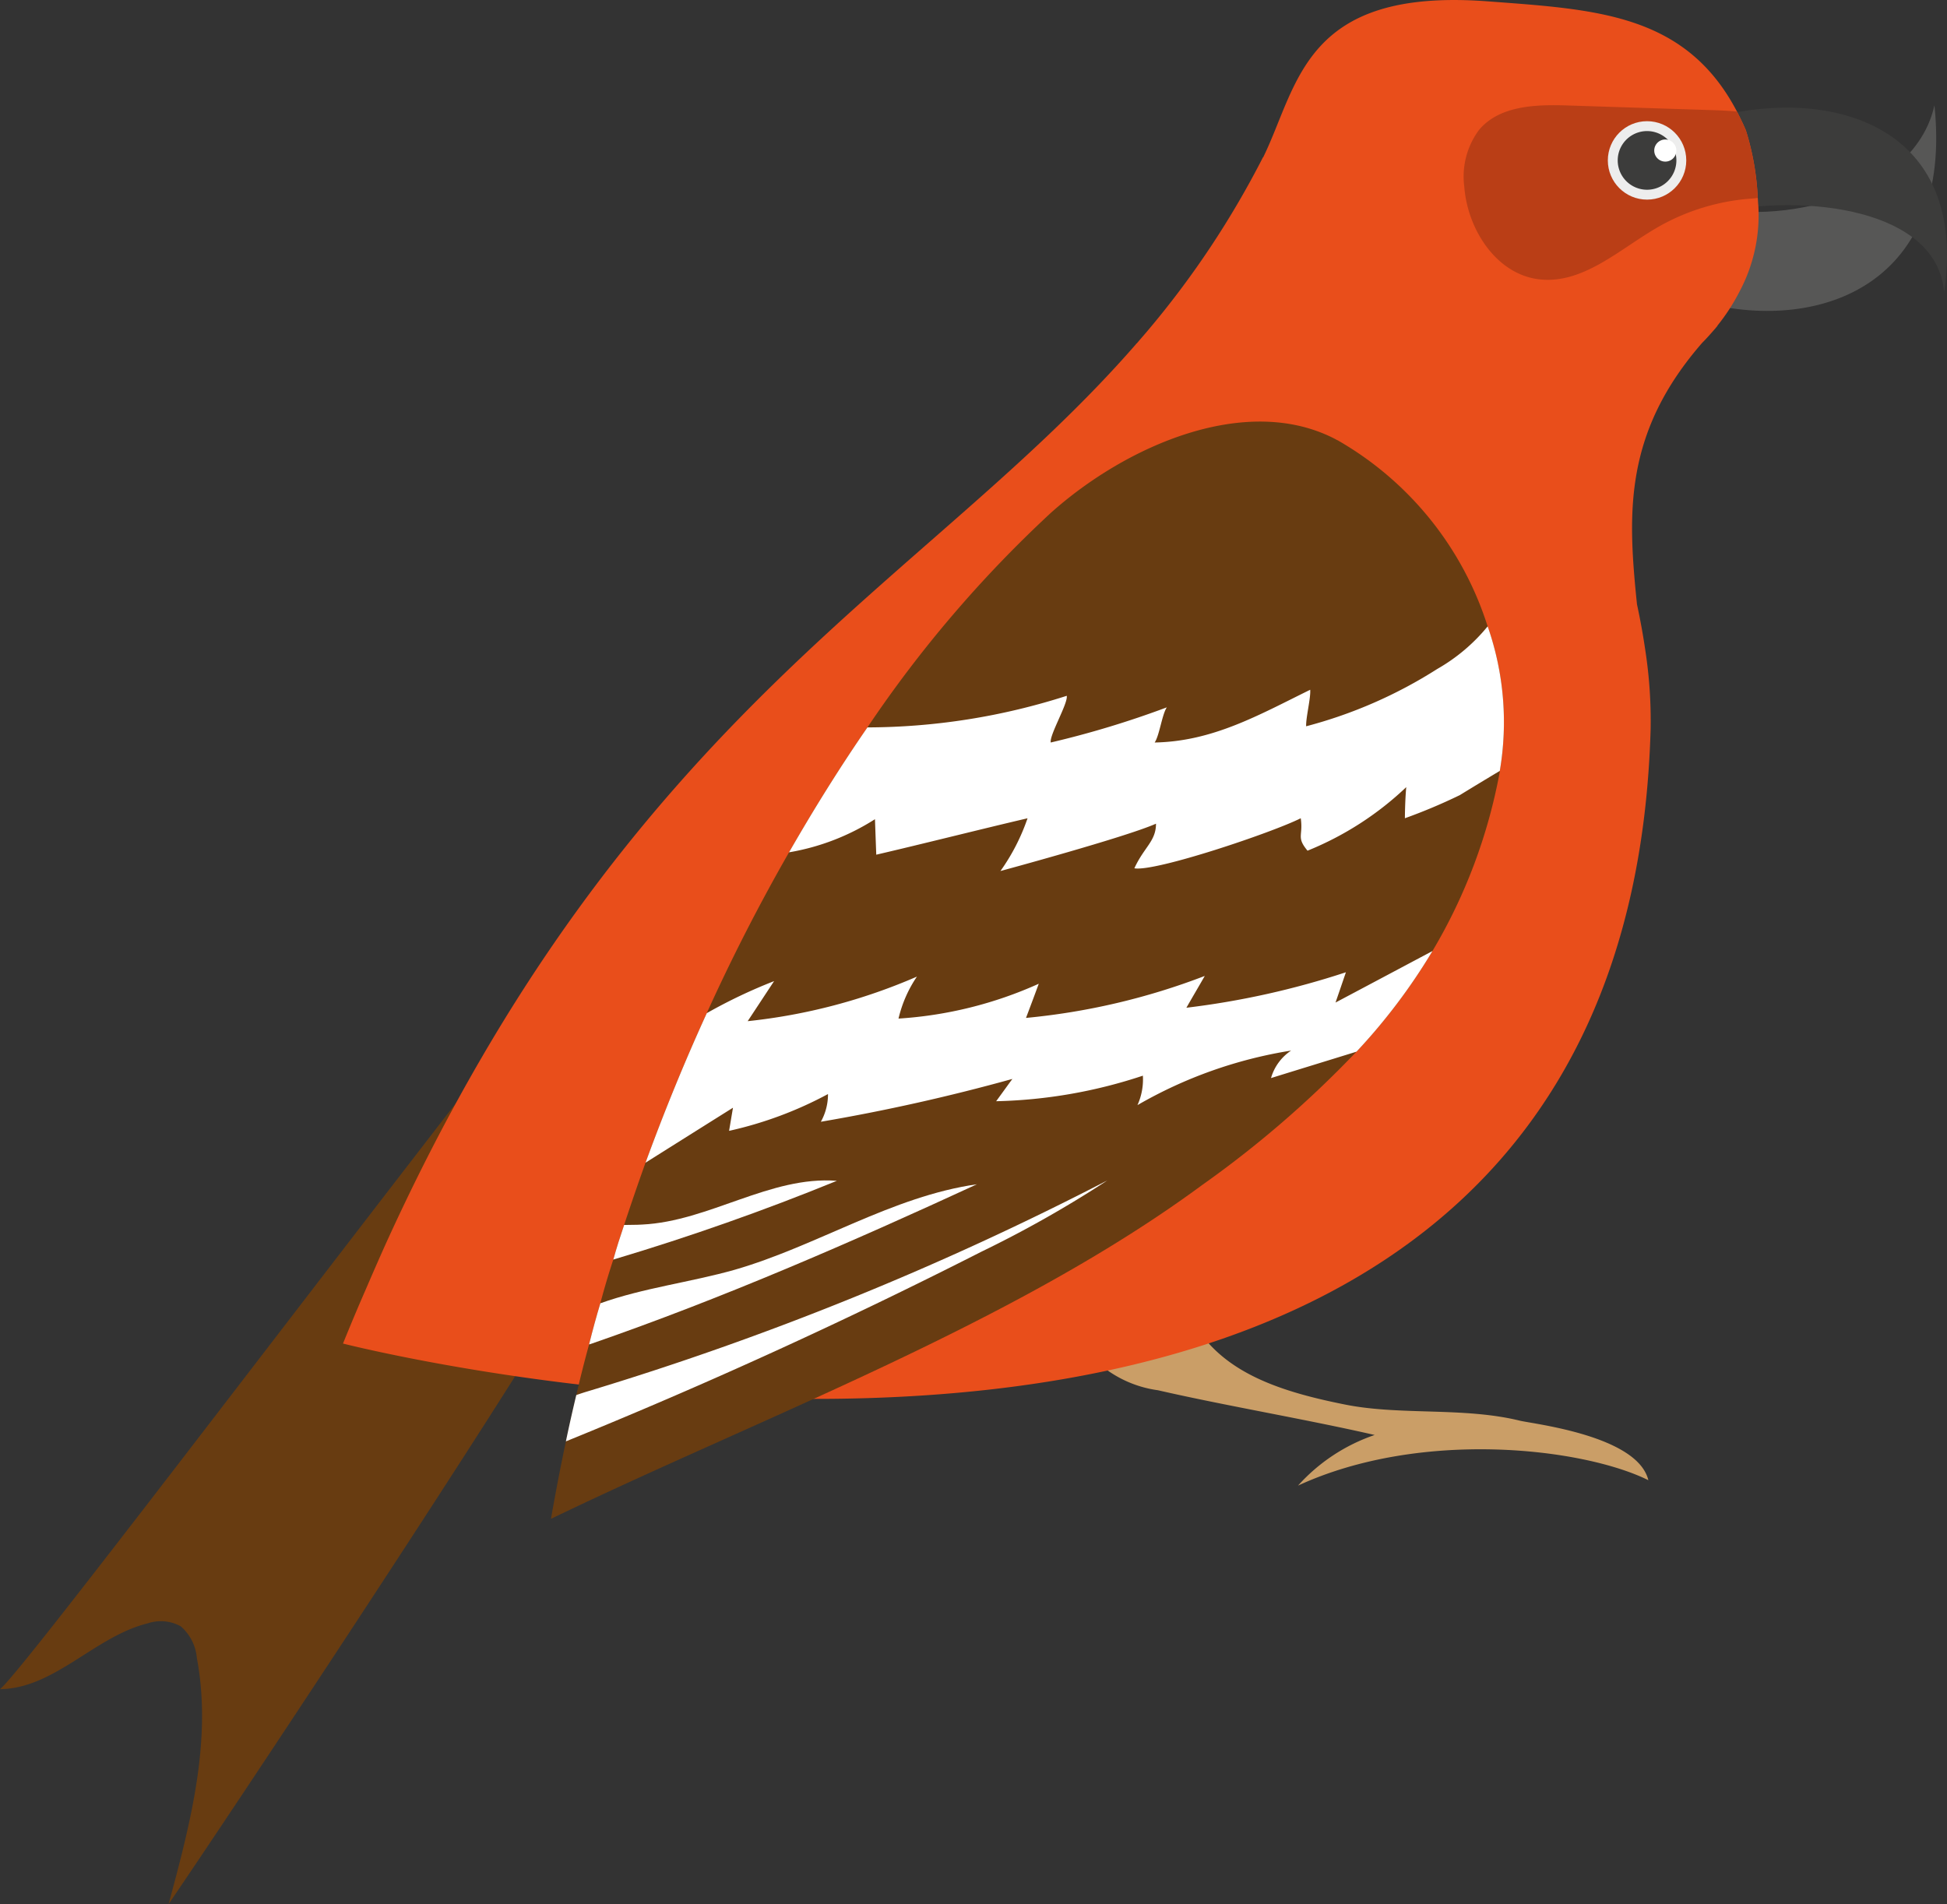 <svg xmlns="http://www.w3.org/2000/svg" width="73.077" height="71.474" viewBox="0 0 73.077 71.474">
  <rect x="0" y="0" width="73.077" height="71.474" fill="#333333" stroke="none"/>
  <defs>
    <style>
      .cls-1 {
        fill: #ca9e67;
      }

      .cls-2 {
        fill: #575756;
      }

      .cls-3 {
        fill: #3c3c3b;
      }

      .cls-4 {
        fill: #683c11;
      }

      .cls-5 {
        fill: #e94e1b;
      }

      .cls-6 {
        fill: #fff;
      }

      .cls-7 {
        fill: #ba3e16;
      }

      .cls-8 {
        fill: #ededed;
      }
    </style>
  </defs>
  <g id="图层_2" data-name="图层 2">
    <g id="Layer_1" data-name="Layer 1">
      <g>
        <path class="cls-1" d="M44.441,49.769c.085.04.378-.079.428,0,1.122,1.785,3.195,2.471,5.627,2.955,2.067.412,4.436.085,6.549.603.503.123,4.417.558,4.823,2.234-2.452-1.214-8.529-1.929-13.149.203a6.826,6.826,0,0,1,2.876-1.9c-2.526-.581-5.606-1.099-8.132-1.679a4.278,4.278,0,0,1-2.142-.935q1.53-.62,3.059-1.24C44.498,49.962,44.325,49.714,44.441,49.769Z"/>
        <g>
          <path class="cls-2" d="M63.974,7.766c3.359.731,7.945-.644,8.631-3.815.702,6.642-4.198,8.538-8.631,7.418Z"/>
          <path class="cls-3" d="M64.406,7.982c3.359-.731,8.326-.139,8.563,3.001.914-6.217-4.129-7.723-8.563-6.603Z"/>
          <path class="cls-4" d="M22.396,46.497c-7.633.287,10.947-22.068,8.848-22.101.008-2.23-29.895,37.977-31.244,39.009,2.044-.025,3.558-1.978,5.542-2.47a1.559,1.559,0,0,1,1.238.108,1.763,1.763,0,0,1,.608,1.191c.582,3.073-.242,6.22-1.06,9.239C9.212,67.251,21.719,48.362,22.396,46.497Z"/>
          <path class="cls-5" d="M12.874,50.432s48.064,12.323,49.079-23.053a17.396,17.396,0,0,0-.195-2.941c-.081-.56-.187-1.153-.317-1.755-.008-.081-.016-.163-.024-.235-.325-3.274-.43-6.247,2.469-9.577.179-.179.341-.365.504-.552.024-.033.049-.057.073-.089h-.008a7.437,7.437,0,0,0,.829-1.275,6.087,6.087,0,0,0,.715-3.176c0-.041-.008-.073-.008-.114-.008-.073-.008-.154-.016-.236A10.056,10.056,0,0,0,65.527,4.887c-.106-.244-.219-.479-.333-.699C63.261.492,59.873.354,55.779.046c-6.856-.495-7.043,3.152-8.367,5.857h-.008a34.076,34.076,0,0,1-4.346,6.531c-.13.154-.26.3-.39.455a.063.063,0,0,0-.033.033c-7.839,9-19,13.736-28.097,33.637-.276.609-.552,1.243-.829,1.885C13.426,49.092,13.15,49.75,12.874,50.432Z"/>
          <path class="cls-4" d="M20.68,57.012c7.904-3.818,17.359-7.311,24.434-12.526a39.614,39.614,0,0,0,5.8-5.012,22.146,22.146,0,0,0,2.851-3.777,20.335,20.335,0,0,0,2.518-6.685.225.225,0,0,0,.008-.073,10.896,10.896,0,0,0-.455-5.426,12.338,12.338,0,0,0-5.629-6.986.244.244,0,0,1-.065-.033c-3.347-1.763-7.887.235-10.706,2.762a45.703,45.703,0,0,0-6.88,8.05c-.999,1.446-1.982,3.014-2.941,4.687-1.08,1.885-2.12,3.899-3.087,6.035q-1.231,2.693-2.299,5.613-.414,1.158-.804,2.339c-.146.431-.284.861-.406,1.3-.179.544-.341,1.089-.487,1.641-.154.512-.292,1.024-.422,1.543-.171.625-.333,1.259-.479,1.901-.138.577-.268,1.153-.39,1.738C21.037,55.063,20.851,56.029,20.68,57.012Z"/>
          <path class="cls-6" d="M29.615,31.993a8.685,8.685,0,0,0,3.225-1.243c.016.447.032.885.049,1.332,1.746-.406,3.939-.961,5.678-1.367a7.718,7.718,0,0,1-1.017,1.98s4.709-1.273,5.838-1.777c0,.66-.449.88-.812,1.675.788.138,5.18-1.342,6.245-1.879.098.666-.177.699.254,1.218a11.797,11.797,0,0,0,3.706-2.386c-.049.536-.051,1.168-.051,1.168a20.695,20.695,0,0,0,2.059-.867c.504-.309.999-.609,1.503-.91a10.896,10.896,0,0,0-.455-5.426,6.775,6.775,0,0,1-1.893,1.6,17.343,17.343,0,0,1-4.92,2.151c-.016-.309.177-1.062.152-1.371-1.95.959-3.662,1.939-5.838,1.98.179-.26.278-1.06.457-1.32a35.569,35.569,0,0,1-4.357,1.32c-.057-.276.657-1.476.6-1.753a24.627,24.627,0,0,1-7.481,1.186C31.557,28.752,30.574,30.32,29.615,31.993Z"/>
          <path class="cls-6" d="M27.365,42.448a14.393,14.393,0,0,0,3.712-1.381,2.11,2.11,0,0,1-.268,1.04,72.325,72.325,0,0,0,7.189-1.608c-.203.276-.406.56-.609.837a18.721,18.721,0,0,0,5.507-.959,2.35,2.35,0,0,1-.203,1.105,16.78,16.78,0,0,1,5.767-2.047,1.85,1.85,0,0,0-.755,1.032c1.072-.333,2.136-.658,3.209-.991a22.146,22.146,0,0,0,2.851-3.777c-1.21.642-2.429,1.292-3.639,1.933.13-.374.26-.755.39-1.137a30.815,30.815,0,0,1-5.987,1.332c.227-.398.463-.796.69-1.194a25.317,25.317,0,0,1-6.71,1.576c.163-.43.325-.861.479-1.283a15.114,15.114,0,0,1-5.264,1.308,4.712,4.712,0,0,1,.691-1.576,21.539,21.539,0,0,1-6.352,1.673c.333-.504.658-.999.991-1.503a19.439,19.439,0,0,0-2.526,1.202q-1.231,2.693-2.299,5.613,1.645-1.036,3.282-2.063C27.463,41.863,27.414,42.155,27.365,42.448Z"/>
          <path class="cls-6" d="M21.24,54.104q7.944-3.229,15.604-7.124a42.17,42.17,0,0,0,4.72-2.672,114.451,114.451,0,0,1-19.512,7.92c-.138.041-.284.089-.422.138C21.492,52.942,21.362,53.519,21.24,54.104Z"/>
          <path class="cls-6" d="M22.11,50.465c.041-.008.073-.024.106-.033,4.923-1.706,9.715-3.793,14.451-5.979-3.192.455-5.995,2.315-9.09,3.209-1.665.471-3.436.682-5.044,1.259C22.378,49.433,22.24,49.945,22.11,50.465Z"/>
          <path class="cls-6" d="M23.019,47.281c.016-.008.033-.008.049-.016q4.24-1.267,8.342-2.941c-2.502-.195-4.793,1.519-7.303,1.641-.228.016-.455.008-.682.016C23.279,46.412,23.141,46.842,23.019,47.281Z"/>
          <path class="cls-7" d="M54.959,7.007c.122,1.608,1.202,3.282,2.802,3.477,1.641.195,3.006-1.113,4.435-1.941a8.237,8.237,0,0,1,3.428-1.08c.114-.008.228-.016.349-.033A10.056,10.056,0,0,0,65.527,4.887c-.106-.244-.219-.479-.333-.699-.333-.032-.674-.049-1.015-.057q-2.656-.085-5.312-.171c-1.202-.041-2.583-.008-3.355.918A2.935,2.935,0,0,0,54.959,7.007Z"/>
          <circle class="cls-8" cx="61.819" cy="6.021" r="1.472"/>
          <path class="cls-3" d="M60.718,6.021a1.101,1.101,0,1,0,1.101-1.101A1.101,1.101,0,0,0,60.718,6.021Z"/>
          <path class="cls-6" d="M62.089,5.651a.415.415,0,1,0,.415-.415A.415.415,0,0,0,62.089,5.651Z"/>
        </g>
      </g>
    </g>
  </g>
</svg>
